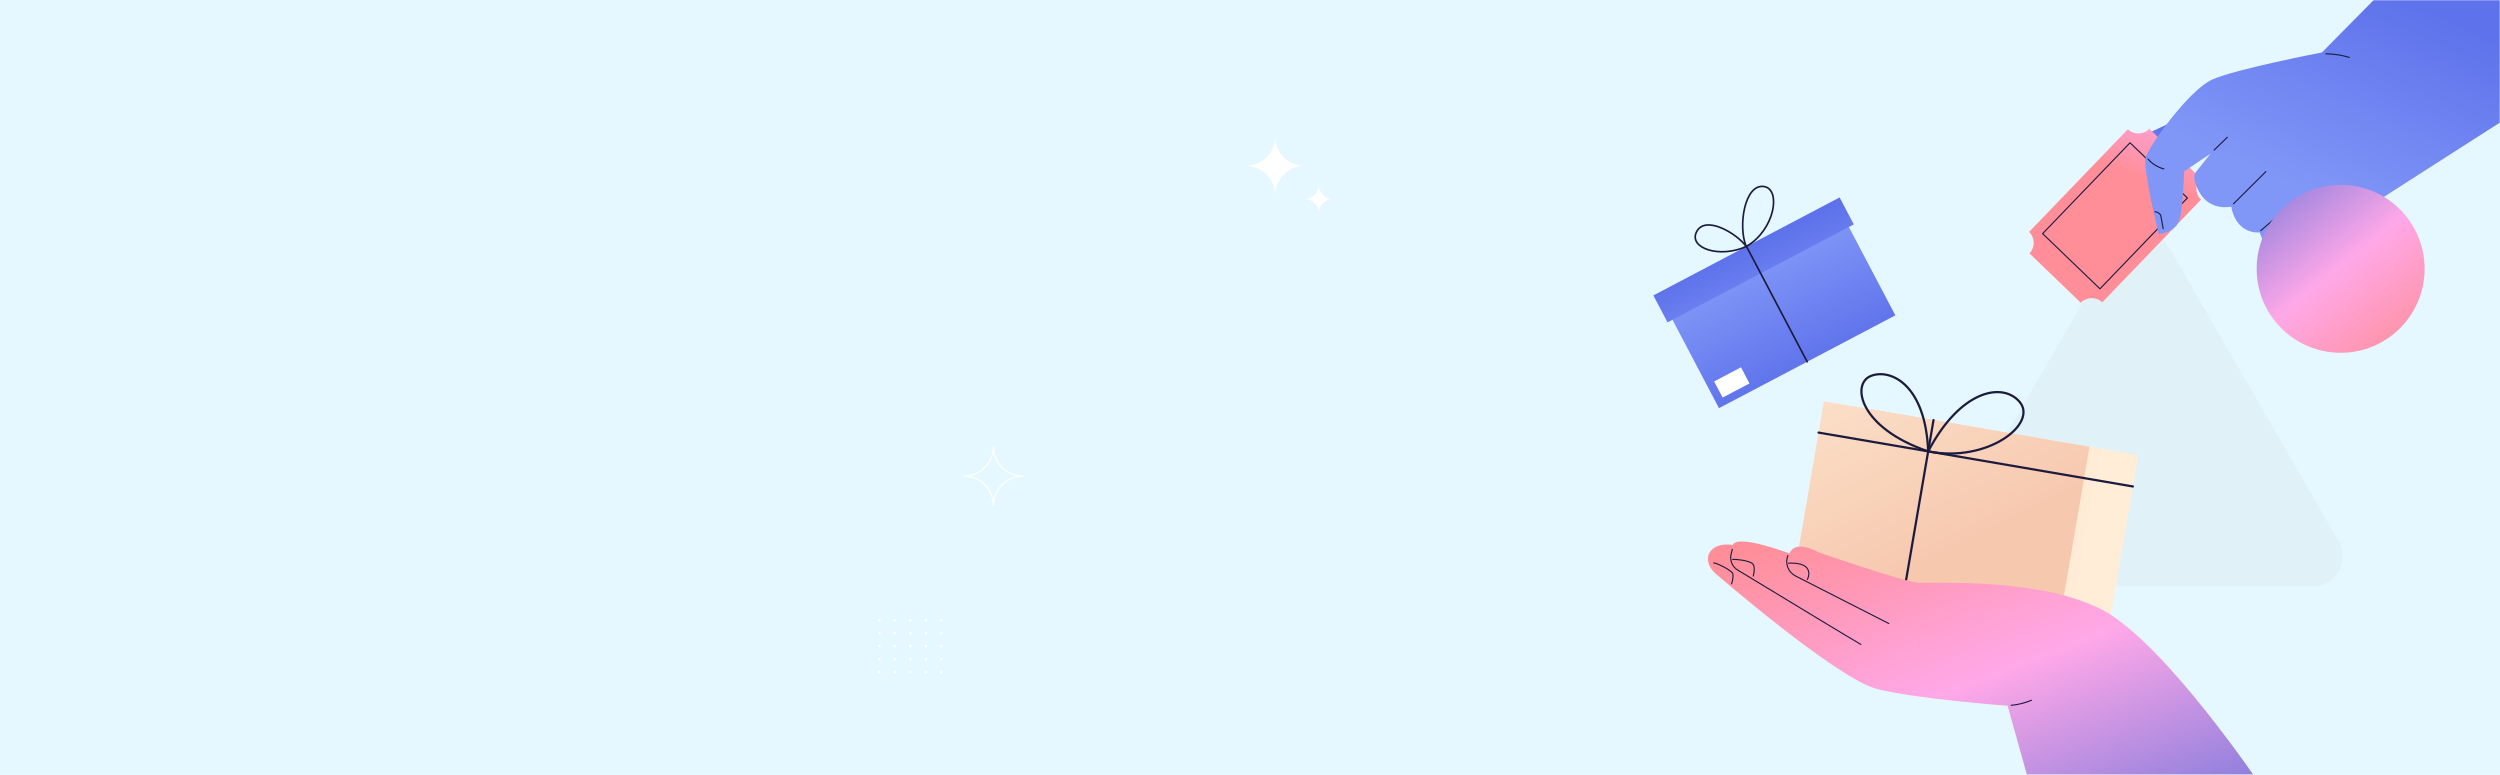 <svg width="1110" height="344" viewBox="0 0 1110 344" fill="none" xmlns="http://www.w3.org/2000/svg">
<path d="M1110 0H0V344H1110V0Z" fill="#E6F8FF"/>
<path d="M566.191 60.577C566.191 67.784 560.348 73.627 553.141 73.627C560.348 73.627 566.191 79.47 566.191 86.677C566.191 79.47 572.034 73.627 579.241 73.627C572.034 73.627 566.191 67.784 566.191 60.577Z" fill="white"/>
<path d="M441.085 198.366C441.085 205.574 435.242 211.416 428.035 211.416C435.242 211.416 441.085 217.259 441.085 224.466C441.085 217.259 446.928 211.416 454.135 211.416C446.928 211.416 441.085 205.574 441.085 198.366Z" stroke="white" stroke-width="0.5" stroke-miterlimit="10" stroke-linecap="round" stroke-linejoin="round"/>
<path d="M585.532 82.065C585.532 85.541 582.715 88.358 579.238 88.358C582.715 88.358 585.532 91.176 585.532 94.652C585.532 91.176 588.35 88.358 591.826 88.358C588.351 88.358 585.532 85.541 585.532 82.065Z" fill="white"/>
<path d="M390.444 276C390.751 276 391.001 275.75 391.001 275.443C391.001 275.135 390.751 274.886 390.444 274.886C390.136 274.886 389.887 275.135 389.887 275.443C389.887 275.75 390.136 276 390.444 276Z" fill="white"/>
<path d="M397.315 276C397.622 276 397.872 275.75 397.872 275.443C397.872 275.135 397.622 274.886 397.315 274.886C397.007 274.886 396.758 275.135 396.758 275.443C396.758 275.75 397.007 276 397.315 276Z" fill="white"/>
<path d="M404.182 276C404.49 276 404.739 275.75 404.739 275.443C404.739 275.135 404.49 274.886 404.182 274.886C403.874 274.886 403.625 275.135 403.625 275.443C403.625 275.75 403.874 276 404.182 276Z" fill="white"/>
<path d="M411.053 276C411.361 276 411.61 275.75 411.61 275.443C411.61 275.135 411.361 274.886 411.053 274.886C410.745 274.886 410.496 275.135 410.496 275.443C410.496 275.75 410.745 276 411.053 276Z" fill="white"/>
<path d="M417.92 276C418.228 276 418.477 275.75 418.477 275.443C418.477 275.135 418.228 274.886 417.92 274.886C417.613 274.886 417.363 275.135 417.363 275.443C417.363 275.75 417.613 276 417.92 276Z" fill="white"/>
<path d="M390.444 281.756C390.751 281.756 391.001 281.506 391.001 281.199C391.001 280.891 390.751 280.642 390.444 280.642C390.136 280.642 389.887 280.891 389.887 281.199C389.887 281.506 390.136 281.756 390.444 281.756Z" fill="white"/>
<path d="M397.315 281.756C397.622 281.756 397.872 281.506 397.872 281.199C397.872 280.891 397.622 280.642 397.315 280.642C397.007 280.642 396.758 280.891 396.758 281.199C396.758 281.506 397.007 281.756 397.315 281.756Z" fill="white"/>
<path d="M404.182 281.756C404.49 281.756 404.739 281.506 404.739 281.199C404.739 280.891 404.49 280.642 404.182 280.642C403.874 280.642 403.625 280.891 403.625 281.199C403.625 281.506 403.874 281.756 404.182 281.756Z" fill="white"/>
<path d="M411.053 281.756C411.361 281.756 411.61 281.506 411.61 281.199C411.61 280.891 411.361 280.642 411.053 280.642C410.745 280.642 410.496 280.891 410.496 281.199C410.496 281.506 410.745 281.756 411.053 281.756Z" fill="white"/>
<path d="M417.92 281.756C418.228 281.756 418.477 281.506 418.477 281.199C418.477 280.891 418.228 280.642 417.92 280.642C417.613 280.642 417.363 280.891 417.363 281.199C417.363 281.506 417.613 281.756 417.92 281.756Z" fill="white"/>
<path d="M390.444 287.51C390.751 287.51 391.001 287.261 391.001 286.953C391.001 286.646 390.751 286.396 390.444 286.396C390.136 286.396 389.887 286.646 389.887 286.953C389.887 287.261 390.136 287.51 390.444 287.51Z" fill="white"/>
<path d="M397.315 287.51C397.622 287.51 397.872 287.261 397.872 286.953C397.872 286.646 397.622 286.396 397.315 286.396C397.007 286.396 396.758 286.646 396.758 286.953C396.758 287.261 397.007 287.51 397.315 287.51Z" fill="white"/>
<path d="M404.182 287.51C404.49 287.51 404.739 287.261 404.739 286.953C404.739 286.646 404.49 286.396 404.182 286.396C403.874 286.396 403.625 286.646 403.625 286.953C403.625 287.261 403.874 287.51 404.182 287.51Z" fill="white"/>
<path d="M411.053 287.51C411.361 287.51 411.61 287.261 411.61 286.953C411.61 286.646 411.361 286.396 411.053 286.396C410.745 286.396 410.496 286.646 410.496 286.953C410.496 287.261 410.745 287.51 411.053 287.51Z" fill="white"/>
<path d="M417.92 287.51C418.228 287.51 418.477 287.261 418.477 286.953C418.477 286.646 418.228 286.396 417.92 286.396C417.613 286.396 417.363 286.646 417.363 286.953C417.363 287.261 417.613 287.51 417.92 287.51Z" fill="white"/>
<path d="M390.444 293.265C390.751 293.265 391.001 293.016 391.001 292.708C391.001 292.401 390.751 292.151 390.444 292.151C390.136 292.151 389.887 292.401 389.887 292.708C389.887 293.016 390.136 293.265 390.444 293.265Z" fill="white"/>
<path d="M397.315 293.266C397.622 293.266 397.872 293.017 397.872 292.709C397.872 292.402 397.622 292.152 397.315 292.152C397.007 292.152 396.758 292.402 396.758 292.709C396.758 293.017 397.007 293.266 397.315 293.266Z" fill="white"/>
<path d="M404.182 293.266C404.49 293.266 404.739 293.017 404.739 292.709C404.739 292.402 404.49 292.152 404.182 292.152C403.874 292.152 403.625 292.402 403.625 292.709C403.625 293.017 403.874 293.266 404.182 293.266Z" fill="white"/>
<path d="M411.053 293.266C411.361 293.266 411.61 293.017 411.61 292.709C411.61 292.402 411.361 292.152 411.053 292.152C410.745 292.152 410.496 292.402 410.496 292.709C410.496 293.017 410.745 293.266 411.053 293.266Z" fill="white"/>
<path d="M417.92 293.266C418.228 293.266 418.477 293.017 418.477 292.709C418.477 292.402 418.228 292.152 417.92 292.152C417.613 292.152 417.363 292.402 417.363 292.709C417.363 293.017 417.613 293.266 417.92 293.266Z" fill="white"/>
<path d="M390.444 299.021C390.751 299.021 391.001 298.772 391.001 298.464C391.001 298.157 390.751 297.907 390.444 297.907C390.136 297.907 389.887 298.157 389.887 298.464C389.887 298.772 390.136 299.021 390.444 299.021Z" fill="white"/>
<path d="M397.315 299.02C397.622 299.02 397.872 298.771 397.872 298.463C397.872 298.156 397.622 297.906 397.315 297.906C397.007 297.906 396.758 298.156 396.758 298.463C396.758 298.771 397.007 299.02 397.315 299.02Z" fill="white"/>
<path d="M404.182 299.02C404.49 299.02 404.739 298.771 404.739 298.463C404.739 298.156 404.49 297.906 404.182 297.906C403.874 297.906 403.625 298.156 403.625 298.463C403.625 298.771 403.874 299.02 404.182 299.02Z" fill="white"/>
<path d="M411.053 299.02C411.361 299.02 411.61 298.771 411.61 298.463C411.61 298.156 411.361 297.906 411.053 297.906C410.745 297.906 410.496 298.156 410.496 298.463C410.496 298.771 410.745 299.02 411.053 299.02Z" fill="white"/>
<path d="M417.92 299.02C418.228 299.02 418.477 298.771 418.477 298.463C418.477 298.156 418.228 297.906 417.92 297.906C417.613 297.906 417.363 298.156 417.363 298.463C417.363 298.771 417.613 299.02 417.92 299.02Z" fill="white"/>
<path opacity="0.03" d="M939.36 108.875L863.472 240.316C858.335 249.213 864.756 260.335 875.029 260.335H1026.8C1037.08 260.335 1043.5 249.214 1038.36 240.316L962.475 108.875C957.338 99.978 944.496 99.978 939.36 108.875Z" fill="black"/>
<mask id="mask0_1_11001" style="mask-type:luminance" maskUnits="userSpaceOnUse" x="290" y="32" width="820" height="312">
<path d="M1110 32H290V344H1110V32Z" fill="white"/>
</mask>
<g mask="url(#mask0_1_11001)">
<path d="M818.969 254.868L936.871 275.082L949.384 202.095L831.481 181.881L818.969 254.868Z" fill="url(#paint0_linear_1_11001)"/>
<path d="M797.312 251.155L915.215 271.368L927.729 198.381L809.826 178.167L797.312 251.155Z" fill="url(#paint1_linear_1_11001)"/>
<path d="M858.482 186.51L845.969 259.497" stroke="#1C1B3F" stroke-miterlimit="10" stroke-linecap="round" stroke-linejoin="round"/>
<path d="M946.999 215.996L807.441 192.07" stroke="#1C1B3F" stroke-miterlimit="10" stroke-linecap="round" stroke-linejoin="round"/>
<path d="M856.102 200.412C854.995 171.153 839.696 163.473 830.749 166.893C821.804 170.313 825.419 189.957 856.102 200.412Z" stroke="#1C1B3F" stroke-miterlimit="10" stroke-linecap="round" stroke-linejoin="round"/>
<path d="M856.102 200.412C870.455 173.081 889.117 169.572 896.685 178.404C904.964 188.066 882.589 205.641 856.102 200.412Z" stroke="#1C1B3F" stroke-miterlimit="10" stroke-linecap="round" stroke-linejoin="round"/>
<path d="M912.233 387.877L891.372 313.356C891.372 313.356 851.21 310.415 833.4 305.91C815.59 301.404 761.539 254.531 761.539 254.531C754.873 248.333 759.032 240.362 769.345 241.956C771.507 236.976 794.45 245.713 794.45 245.713C797.223 240.098 804.216 243.671 808.055 245.433C808.055 245.433 845.07 258.293 851.725 258.736C858.38 259.179 906.738 256.185 934.277 271.273C961.817 286.362 1003.77 348.751 1003.77 348.751C966.342 396.39 912.233 387.877 912.233 387.877Z" fill="url(#paint2_linear_1_11001)"/>
<path d="M838.645 276.856L797.236 255.75C793.941 254.07 792.417 250.146 793.817 246.724C793.826 246.703 793.836 246.68 793.844 246.659" stroke="#1C1B3F" stroke-width="0.5" stroke-miterlimit="10" stroke-linecap="round" stroke-linejoin="round"/>
<path d="M826.189 286.113C825.831 286.022 784.307 260.851 771.542 253.109C769.131 251.647 767.946 248.794 768.6 246.051C768.891 244.829 769.155 243.899 769.155 243.899" stroke="#1C1B3F" stroke-width="0.5" stroke-miterlimit="10" stroke-linecap="round" stroke-linejoin="round"/>
<path d="M802.484 257.275C802.484 257.275 803.714 254.994 802.731 252.907C801.075 249.393 794.117 250.075 794.117 250.075" stroke="#1C1B3F" stroke-width="0.5" stroke-miterlimit="10" stroke-linecap="round" stroke-linejoin="round"/>
<path d="M778.45 255.763C778.45 255.763 779.485 252.265 778.376 250.556C777.267 248.846 770.214 248.19 769.285 248.444" stroke="#1C1B3F" stroke-width="0.5" stroke-miterlimit="10" stroke-linecap="round" stroke-linejoin="round"/>
<path d="M768.82 259.193C768.82 259.193 769.844 256.181 769.328 254.659C768.81 253.138 762.065 249.927 760.863 249.924" stroke="#1C1B3F" stroke-width="0.5" stroke-miterlimit="10" stroke-linecap="round" stroke-linejoin="round"/>
<path d="M892.93 313.153C896.025 312.885 899.076 312.13 901.938 310.92" stroke="#1C1B3F" stroke-width="0.5" stroke-miterlimit="10" stroke-linecap="round" stroke-linejoin="round"/>
</g>
<mask id="mask1_1_11001" style="mask-type:luminance" maskUnits="userSpaceOnUse" x="290" y="0" width="820" height="312">
<path d="M1110 0H290V312H1110V0Z" fill="white"/>
</mask>
<g mask="url(#mask1_1_11001)">
<path d="M967.098 52.901C967.27 53.005 937.441 66.604 937.441 66.604C943.28 81.932 961.04 72.008 961.04 72.008L967.098 52.901Z" fill="url(#paint3_linear_1_11001)"/>
<path d="M944.773 57.383L900.906 102.977C903.589 105.558 903.671 109.825 901.09 112.507L923.86 134.414C926.441 131.732 930.708 131.649 933.39 134.23L977.256 88.636C974.574 86.055 974.491 81.788 977.072 79.106L954.303 57.2C951.723 59.882 947.456 59.964 944.773 57.383Z" fill="url(#paint4_linear_1_11001)"/>
<path d="M945.732 63.394L906.918 103.736L932.38 128.234L971.195 87.891L945.732 63.394Z" stroke="#1C1B3F" stroke-width="0.5" stroke-miterlimit="10" stroke-linecap="round" stroke-linejoin="round"/>
<path d="M1143.27 33.183C1142.91 33.294 1077.68 75.087 1077.68 75.087C1077.68 75.087 1023.51 109.842 1017.09 113.964C1016.04 114.634 1014.76 114.869 1013.56 114.557C1006.03 112.595 1003.31 103.222 1003.31 103.222C992.113 103.657 990.698 91.81 990.698 91.81C979.022 93.456 975.408 84.262 974.358 79.887C974.043 78.574 974.338 77.19 975.177 76.131L981.405 68.274L969.742 76.1C969.742 76.1 969.29 91.274 967.923 96.791C966.208 103.707 958.457 103.856 958.457 103.856C958.457 103.856 951.343 74.966 952.673 69.959C954.003 64.952 971.874 39.998 982.165 35.346C992.456 30.694 1030.91 23.291 1030.91 23.291L1089.89 -36.345C1127.44 -15.432 1143.27 33.183 1143.27 33.183Z" fill="url(#paint5_linear_1_11001)"/>
<path d="M1003.77 102.407L1019.11 89.18" stroke="#1C1B3F" stroke-width="0.5" stroke-miterlimit="10" stroke-linecap="round" stroke-linejoin="round"/>
<path d="M991.66 90.496L1006.03 76.201" stroke="#1C1B3F" stroke-width="0.5" stroke-miterlimit="10" stroke-linecap="round" stroke-linejoin="round"/>
<path d="M983.051 66.642L988.925 60.958" stroke="#1C1B3F" stroke-width="0.5" stroke-miterlimit="10" stroke-linecap="round" stroke-linejoin="round"/>
<path d="M953.703 70.607C955.541 72.733 958.035 74.284 960.756 74.991" stroke="#1C1B3F" stroke-width="0.5" stroke-miterlimit="10" stroke-linecap="round" stroke-linejoin="round"/>
<path d="M960.463 101.549L959.345 95.491C958.092 93.879 956.77 94.024 956.77 94.024" stroke="#1C1B3F" stroke-width="0.5" stroke-miterlimit="10" stroke-linecap="round" stroke-linejoin="round"/>
<path d="M1032.75 23.877C1036.24 23.935 1039.72 24.475 1043.07 25.477" stroke="#1C1B3F" stroke-width="0.5" stroke-miterlimit="10" stroke-linecap="round" stroke-linejoin="round"/>
</g>
<path d="M763.226 181.222L841.539 140.014L820.243 99.543L741.93 140.75L763.226 181.222Z" fill="url(#paint6_linear_1_11001)"/>
<path d="M773.005 163.083L761.074 169.362L764.842 176.521L776.773 170.242L773.005 163.083Z" fill="white"/>
<path d="M740.39 143.144L823.086 99.63L816.782 87.649L734.086 131.163L740.39 143.144Z" fill="url(#paint7_linear_1_11001)"/>
<path d="M802.38 160.617L775.434 109.406" stroke="#1C1B3F" stroke-width="0.75" stroke-miterlimit="10" stroke-linecap="round" stroke-linejoin="round"/>
<path d="M775.325 109.464C763.348 114.815 749.905 110.14 753.179 103.125C756.925 95.1 771.383 103.788 775.325 109.464Z" stroke="#1C1B3F" stroke-width="0.75" stroke-miterlimit="10" stroke-linecap="round" stroke-linejoin="round"/>
<path d="M775.322 109.464C788.016 102.164 790.935 84.112 783.3 82.838C774.564 81.38 771.596 100.559 775.322 109.464Z" stroke="#1C1B3F" stroke-width="0.75" stroke-miterlimit="10" stroke-linecap="round" stroke-linejoin="round"/>
<path d="M1039.25 156.64C1059.84 156.64 1076.53 139.946 1076.53 119.352C1076.53 98.759 1059.84 82.064 1039.25 82.064C1018.65 82.064 1001.96 98.759 1001.96 119.352C1001.96 139.946 1018.65 156.64 1039.25 156.64Z" fill="url(#paint8_linear_1_11001)"/>
<defs>
<linearGradient id="paint0_linear_1_11001" x1="927.687" y1="235.942" x2="839.603" y2="220.838" gradientUnits="userSpaceOnUse">
<stop offset="4.2e-07" stop-color="#FFEDD8"/>
<stop offset="1" stop-color="#F6C8AE"/>
</linearGradient>
<linearGradient id="paint1_linear_1_11001" x1="810.247" y1="115.386" x2="871.92" y2="244.438" gradientUnits="userSpaceOnUse">
<stop offset="4.2e-07" stop-color="#FFEDD8"/>
<stop offset="1" stop-color="#F6C8AE"/>
</linearGradient>
<linearGradient id="paint2_linear_1_11001" x1="917.628" y1="393.747" x2="848.603" y2="215.16" gradientUnits="userSpaceOnUse">
<stop stop-color="#7B78DB"/>
<stop offset="0.521" stop-color="#FFA8E8"/>
<stop offset="1" stop-color="#FF8E98"/>
</linearGradient>
<linearGradient id="paint3_linear_1_11001" x1="949.94" y1="68.288" x2="961.784" y2="63.46" gradientUnits="userSpaceOnUse">
<stop stop-color="#8197F7"/>
<stop offset="1" stop-color="#5E72EB"/>
</linearGradient>
<linearGradient id="paint4_linear_1_11001" x1="972.473" y1="10.473" x2="946.234" y2="77.529" gradientUnits="userSpaceOnUse">
<stop stop-color="#7B78DB"/>
<stop offset="0.521" stop-color="#FFA8E8"/>
<stop offset="1" stop-color="#FF8E98"/>
</linearGradient>
<linearGradient id="paint5_linear_1_11001" x1="1031.6" y1="88.562" x2="1070.23" y2="1.097" gradientUnits="userSpaceOnUse">
<stop stop-color="#8197F7"/>
<stop offset="1" stop-color="#5E72EB"/>
</linearGradient>
<linearGradient id="paint6_linear_1_11001" x1="778.7" y1="115.612" x2="804.355" y2="164.366" gradientUnits="userSpaceOnUse">
<stop stop-color="#8197F7"/>
<stop offset="1" stop-color="#5E72EB"/>
</linearGradient>
<linearGradient id="paint7_linear_1_11001" x1="793.183" y1="146.184" x2="776.195" y2="110.355" gradientUnits="userSpaceOnUse">
<stop stop-color="#8197F7"/>
<stop offset="1" stop-color="#5E72EB"/>
</linearGradient>
<linearGradient id="paint8_linear_1_11001" x1="1003.71" y1="74.644" x2="1071.19" y2="159.546" gradientUnits="userSpaceOnUse">
<stop stop-color="#7B78DB"/>
<stop offset="0.521" stop-color="#FFA8E8"/>
<stop offset="1" stop-color="#FF8E98"/>
</linearGradient>
</defs>
</svg>
